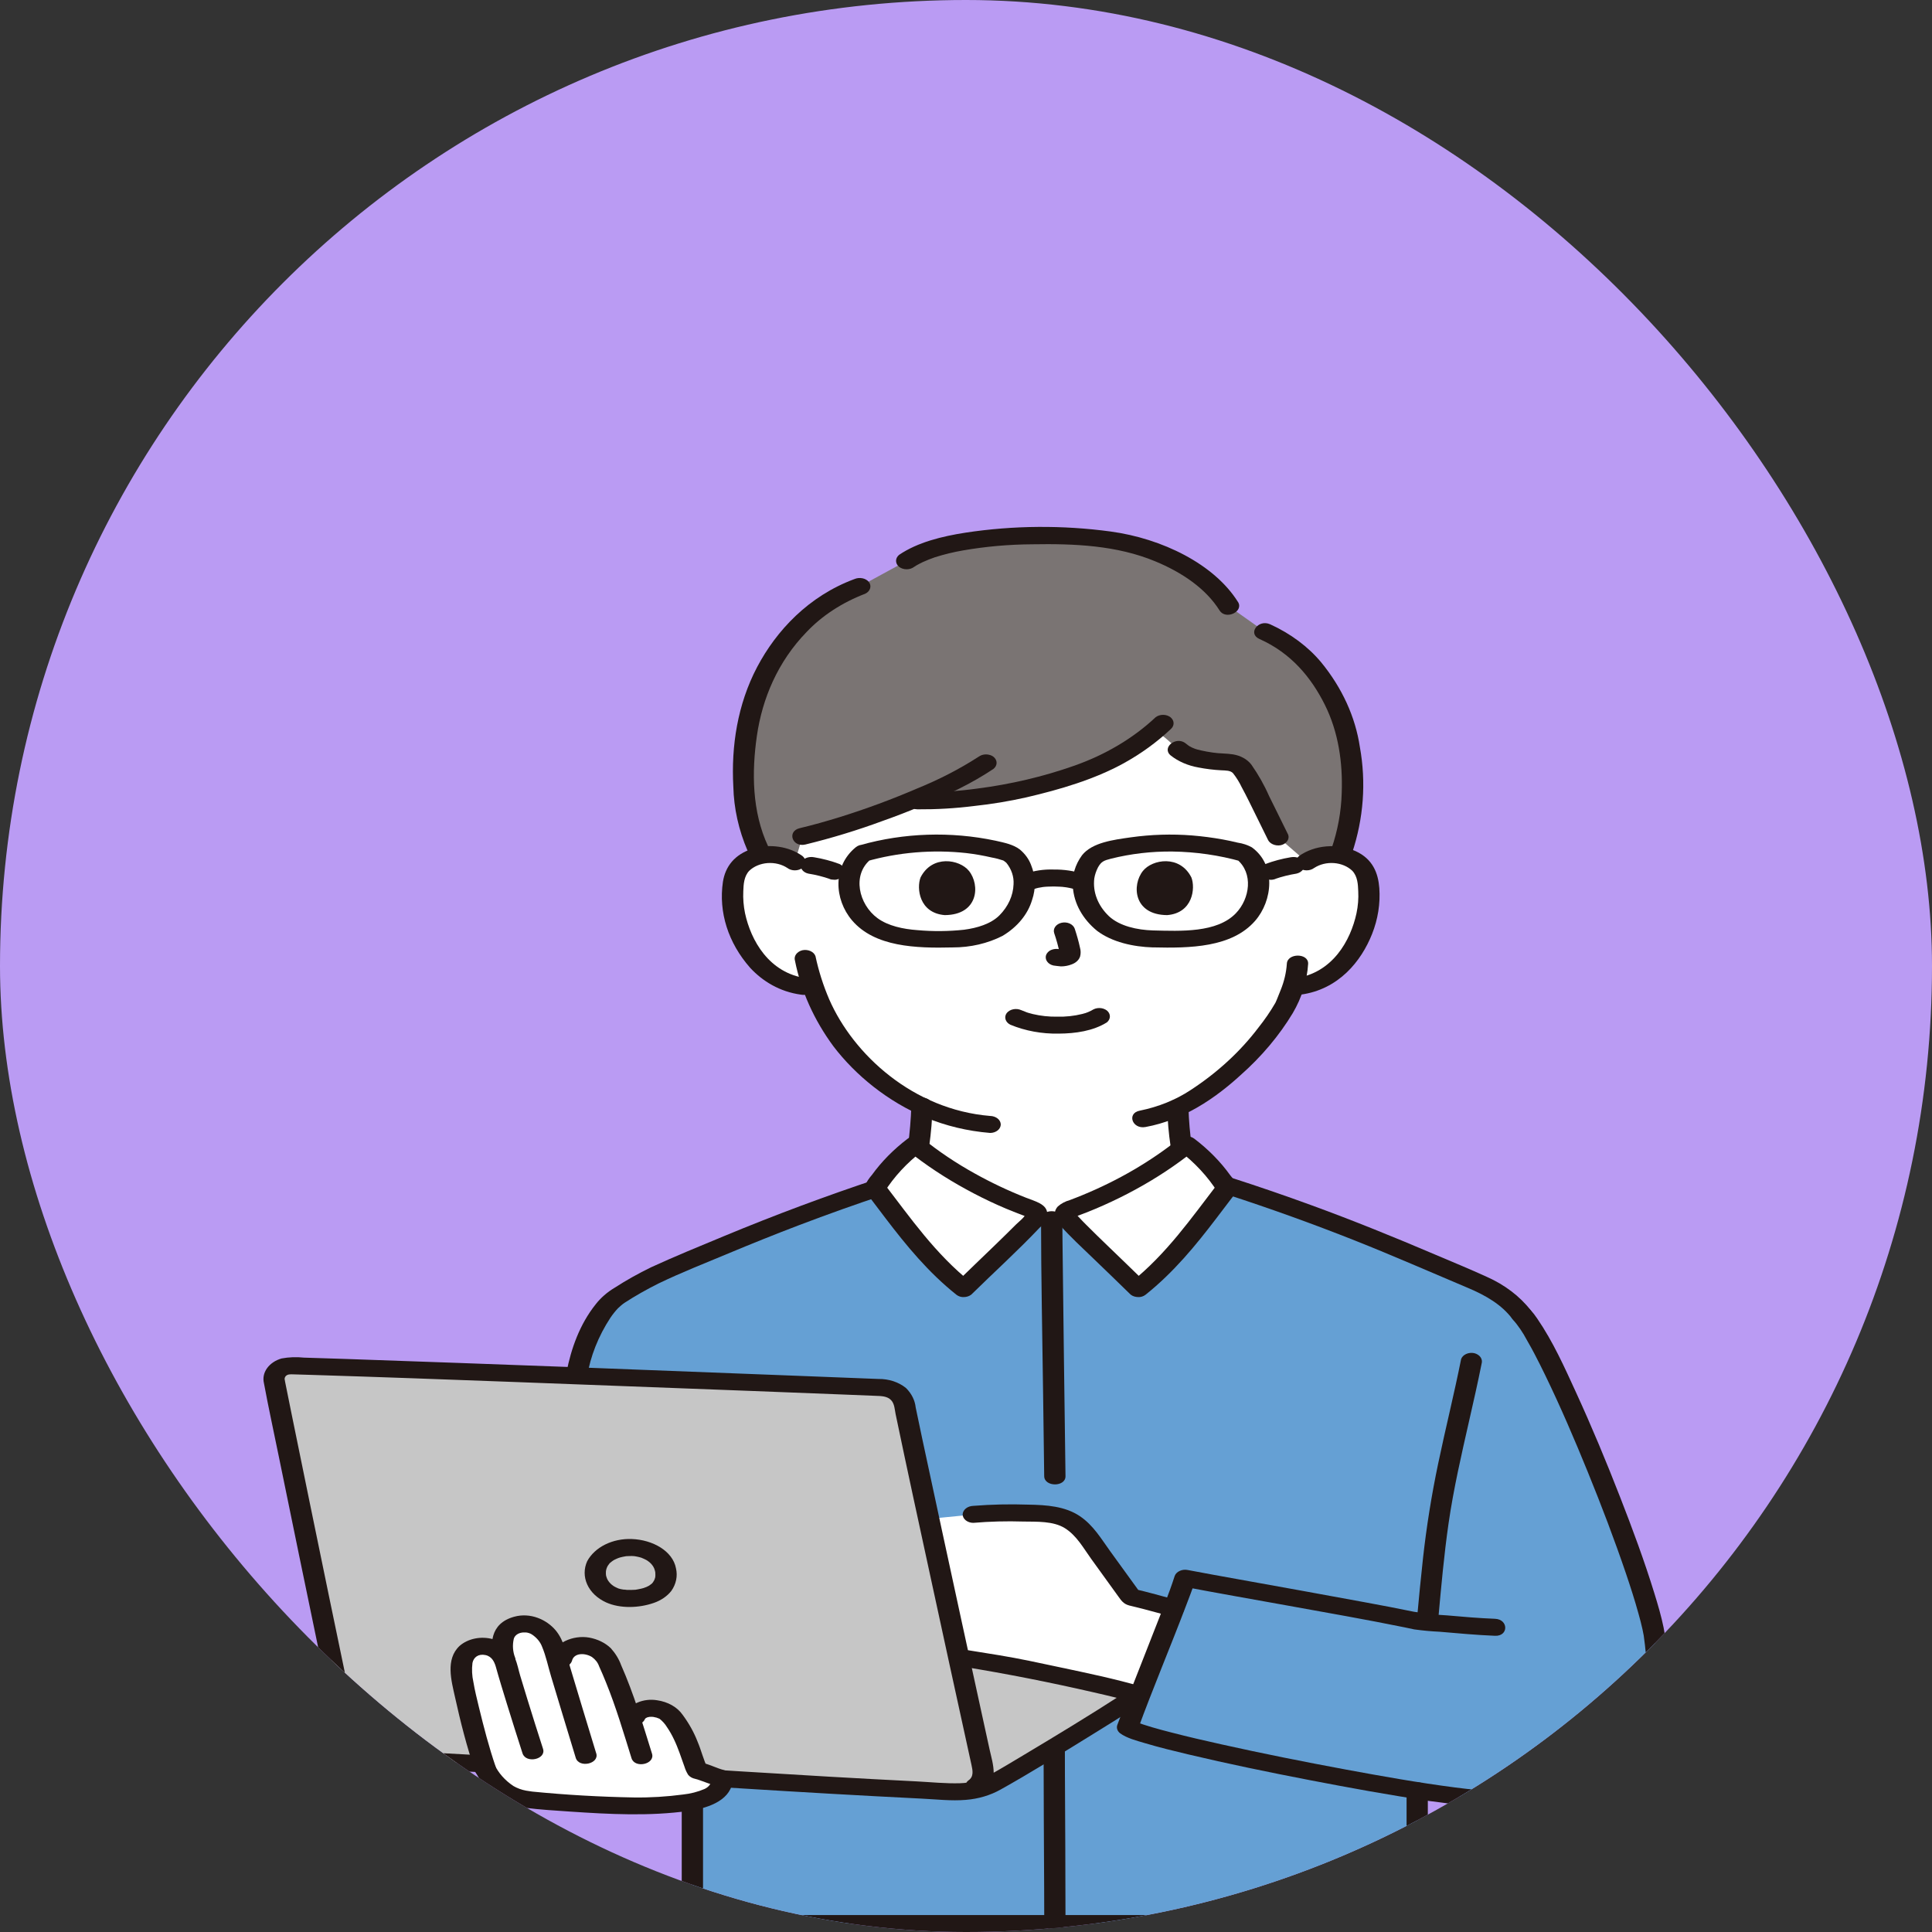 <svg width="44" height="44" viewBox="0 0 44 44" fill="none" xmlns="http://www.w3.org/2000/svg">
<rect x="0" y="0" width="44" height="44" fill="#333333" stroke="none"/>
<g clip-path="url(#clip0_2847_46554)">
<g clip-path="url(#clip1_2847_46554)">
<rect width="44" height="44" rx="22" fill="#BA9BF3"/>
<path d="M29.117 23.161C28.74 23.725 27.879 24.72 26.826 25.218C26.833 25.516 26.858 25.813 26.902 26.109C26.902 26.109 26.847 27.934 23.916 27.934C20.985 27.934 20.921 26.098 20.921 26.098C20.963 25.795 20.989 25.457 20.997 25.191C20.486 24.939 20.031 24.62 19.651 24.248C19.125 23.733 18.742 23.135 18.525 22.493L18.303 22.466C18.054 22.433 17.819 22.349 17.622 22.221C17.38 22.057 17.186 21.853 17.051 21.623C16.767 21.168 16.644 20.66 16.697 20.153C16.704 20.024 16.746 19.897 16.818 19.781C16.881 19.697 16.967 19.625 17.069 19.571C17.171 19.517 17.287 19.481 17.409 19.468C17.532 19.453 17.659 19.46 17.778 19.488C17.898 19.516 18.009 19.565 18.104 19.63C18.104 19.63 17.278 15.619 23.857 15.619C30.107 15.619 29.759 19.63 29.759 19.63C29.854 19.565 29.965 19.516 30.085 19.488C30.205 19.46 30.331 19.453 30.454 19.468C30.576 19.481 30.692 19.517 30.794 19.571C30.896 19.625 30.981 19.697 31.044 19.781C31.117 19.896 31.158 20.023 31.165 20.153C31.218 20.66 31.096 21.168 30.811 21.623C30.677 21.853 30.482 22.057 30.24 22.221C30.043 22.348 29.809 22.433 29.559 22.466C29.559 22.466 29.517 22.471 29.442 22.481C29.386 22.647 29.324 22.788 29.293 22.862C29.242 22.965 29.184 23.064 29.117 23.161Z" fill="white"/>
<path d="M28.804 14.385C29.697 14.776 30.138 15.453 30.425 16.04C30.847 16.899 30.962 18.346 30.52 19.478C30.498 19.474 30.476 19.471 30.453 19.468C30.33 19.453 30.204 19.46 30.084 19.488C29.964 19.516 29.853 19.565 29.759 19.63L29.105 19.062C28.958 18.77 28.849 18.538 28.702 18.245C28.584 17.99 28.444 17.742 28.283 17.503C28.144 17.321 27.86 17.369 27.6 17.332C26.757 17.214 26.935 17.066 26.309 16.633C25.46 17.362 24.557 17.662 23.396 17.952C22.771 18.108 21.645 18.258 20.875 18.238C20.102 18.595 18.972 18.874 18.278 19.047L18.102 19.63C18.008 19.565 17.897 19.517 17.778 19.489C17.658 19.461 17.532 19.454 17.409 19.468C17.383 19.471 17.358 19.475 17.334 19.48L17.26 19.325C16.826 18.411 16.849 16.933 17.196 15.894C17.554 14.825 18.393 13.789 19.582 13.355L20.648 12.774C21.687 12.057 24.776 12.108 25.836 12.41C26.847 12.698 27.617 13.209 27.985 13.806L28.804 14.385Z" fill="#7A7473"/>
<path d="M21.163 26.097C21.205 25.796 21.23 25.493 21.239 25.19C21.239 25.139 21.213 25.09 21.168 25.053C21.122 25.017 21.061 24.997 20.997 24.996C20.933 24.997 20.872 25.018 20.827 25.054C20.782 25.09 20.756 25.139 20.755 25.19C20.745 25.493 20.72 25.796 20.678 26.097C20.678 26.149 20.704 26.198 20.749 26.234C20.795 26.27 20.856 26.291 20.921 26.291C20.984 26.289 21.045 26.268 21.09 26.233C21.135 26.197 21.161 26.148 21.163 26.097Z" fill="#211715"/>
<path d="M26.583 25.226C26.59 25.521 26.616 25.816 26.66 26.109C26.661 26.16 26.687 26.208 26.733 26.244C26.778 26.28 26.838 26.301 26.902 26.302C27.02 26.298 27.16 26.217 27.144 26.109C27.1 25.816 27.075 25.521 27.067 25.226C27.067 25.174 27.042 25.125 26.997 25.089C26.951 25.053 26.89 25.032 26.825 25.032C26.761 25.032 26.699 25.053 26.654 25.089C26.608 25.125 26.583 25.174 26.583 25.226Z" fill="#211715"/>
<path d="M21.173 43.807H15.768V43.805C15.768 42.318 15.768 41.128 15.768 40.256L13.135 31.305C13.293 30.464 13.732 29.684 14.134 29.486C14.416 29.301 14.716 29.136 15.033 28.992C16.663 28.284 18.085 27.691 19.916 27.078C20.149 26.701 20.464 26.359 20.845 26.069C21.606 26.676 22.497 27.171 23.474 27.531C23.529 27.55 23.589 27.575 23.607 27.62C23.615 27.661 23.605 27.703 23.576 27.739H24.296C24.267 27.703 24.257 27.661 24.265 27.62C24.283 27.575 24.343 27.55 24.398 27.531C25.376 27.171 26.266 26.676 27.027 26.069C27.375 26.333 27.668 26.641 27.892 26.98C30.031 27.667 31.583 28.311 33.392 29.096C33.703 29.231 34.272 29.426 34.65 29.936C35.371 30.689 37.511 36.014 37.683 37.287C37.788 38.023 37.782 38.767 37.665 39.502C37.206 41.391 34.557 40.981 33.755 40.96C33.258 40.925 32.764 40.864 32.276 40.779C32.276 41.583 32.276 42.597 32.276 43.807L21.173 43.807Z" fill="#65A0D4"/>
<path d="M32.517 43.804C32.517 42.796 32.518 41.787 32.518 40.778C32.518 40.529 32.034 40.529 32.034 40.778C32.033 41.787 32.032 42.796 32.033 43.804C32.033 44.053 32.517 44.054 32.517 43.804Z" fill="#211715"/>
<path d="M16.011 43.805C16.011 42.622 16.011 41.439 16.011 40.256C16.011 40.008 15.526 40.007 15.526 40.256C15.526 41.439 15.526 42.622 15.526 43.805C15.526 44.053 16.011 44.054 16.011 43.805Z" fill="#211715"/>
<path d="M23.709 27.771C23.71 29.094 23.739 30.417 23.756 31.74C23.764 32.367 23.773 32.993 23.781 33.619C23.785 33.868 24.269 33.869 24.266 33.619C24.241 31.842 24.219 30.064 24.198 28.287C24.197 28.115 24.194 27.943 24.194 27.771C24.194 27.522 23.709 27.522 23.709 27.771V27.771Z" fill="#211715"/>
<path d="M23.767 39.871C23.767 40.915 23.776 41.959 23.78 43.003C23.781 43.258 23.782 43.513 23.782 43.768C23.782 44.016 24.266 44.017 24.266 43.768C24.266 42.641 24.258 41.515 24.253 40.389C24.253 40.216 24.252 40.044 24.252 39.871C24.252 39.622 23.767 39.622 23.767 39.871Z" fill="#211715"/>
<path d="M15.769 44H32.279C32.591 44 32.591 43.614 32.279 43.614H15.769C15.457 43.614 15.456 44 15.769 44Z" fill="#211715"/>
<path d="M27.946 27.204C28.934 27.525 29.906 27.875 30.862 28.254C31.729 28.598 32.577 28.971 33.433 29.332C33.841 29.504 34.198 29.713 34.44 30.033C34.602 30.246 35.021 30.052 34.859 29.838C34.611 29.52 34.266 29.258 33.856 29.077C33.474 28.902 33.081 28.741 32.693 28.576C31.765 28.18 30.828 27.799 29.871 27.45C29.278 27.233 28.679 27.027 28.074 26.832C28.012 26.819 27.946 26.825 27.89 26.851C27.834 26.876 27.793 26.918 27.776 26.967C27.761 27.016 27.769 27.069 27.801 27.113C27.832 27.157 27.884 27.19 27.945 27.205L27.946 27.204Z" fill="#211715"/>
<path d="M33.276 30.953C33.117 31.749 32.919 32.539 32.753 33.334C32.603 34.049 32.488 34.767 32.408 35.487C32.358 35.939 32.315 36.392 32.273 36.845C32.274 36.896 32.3 36.945 32.345 36.981C32.39 37.017 32.452 37.038 32.516 37.038C32.58 37.037 32.64 37.016 32.686 36.98C32.731 36.944 32.757 36.896 32.758 36.845C32.823 36.128 32.887 35.409 32.99 34.694C33.103 33.911 33.282 33.135 33.458 32.36C33.557 31.926 33.656 31.491 33.743 31.055C33.758 31.006 33.749 30.953 33.718 30.909C33.687 30.865 33.635 30.832 33.574 30.817C33.512 30.804 33.446 30.811 33.391 30.836C33.335 30.861 33.294 30.903 33.276 30.952L33.276 30.953Z" fill="#211715"/>
<path d="M20.03 26.832C18.827 27.23 17.648 27.67 16.493 28.15C15.936 28.381 15.373 28.611 14.829 28.861C14.539 29.002 14.261 29.158 13.997 29.328C13.827 29.43 13.682 29.557 13.569 29.701C13.201 30.16 13.005 30.72 12.902 31.254C12.887 31.303 12.896 31.355 12.927 31.4C12.959 31.444 13.01 31.477 13.071 31.492C13.133 31.505 13.199 31.498 13.255 31.473C13.31 31.448 13.351 31.406 13.369 31.357C13.446 30.887 13.626 30.432 13.901 30.012C13.952 29.936 14.01 29.863 14.075 29.794C14.088 29.781 14.123 29.75 14.145 29.731C14.159 29.719 14.174 29.707 14.189 29.695C14.196 29.69 14.257 29.649 14.221 29.672C14.466 29.513 14.724 29.367 14.992 29.233C15.506 28.984 16.053 28.77 16.586 28.547C17.118 28.325 17.657 28.108 18.201 27.901C18.846 27.656 19.498 27.423 20.159 27.204C20.219 27.189 20.271 27.157 20.302 27.112C20.334 27.068 20.343 27.016 20.328 26.967C20.31 26.917 20.269 26.876 20.213 26.85C20.158 26.825 20.092 26.818 20.03 26.832H20.03Z" fill="#211715"/>
<path d="M25.922 29.347C26.766 28.677 27.319 27.866 27.942 27.056C27.71 26.688 27.4 26.353 27.026 26.069C26.265 26.676 25.375 27.171 24.397 27.531C24.343 27.55 24.282 27.575 24.265 27.62C24.256 27.661 24.267 27.703 24.295 27.739C24.464 27.933 24.645 28.12 24.839 28.299C25.209 28.66 25.673 29.103 25.922 29.347Z" fill="white"/>
<path d="M21.949 29.347C21.105 28.677 20.552 27.866 19.928 27.056C20.16 26.688 20.47 26.353 20.844 26.069C21.605 26.676 22.496 27.171 23.473 27.531C23.528 27.55 23.588 27.575 23.606 27.62C23.614 27.661 23.604 27.703 23.576 27.739C23.407 27.933 23.225 28.12 23.032 28.299C22.662 28.66 22.197 29.103 21.949 29.347Z" fill="white"/>
<path d="M26.093 29.484C26.732 28.973 27.229 28.366 27.697 27.752C27.814 27.599 27.93 27.445 28.046 27.293C28.111 27.206 28.213 27.113 28.176 27.005C28.137 26.922 28.085 26.843 28.021 26.77C27.799 26.46 27.522 26.178 27.198 25.932C27.152 25.897 27.09 25.877 27.026 25.877C26.962 25.877 26.901 25.897 26.855 25.932C26.209 26.449 25.467 26.883 24.654 27.217C24.56 27.256 24.465 27.293 24.37 27.329C24.262 27.359 24.165 27.41 24.09 27.478C23.969 27.612 24.026 27.773 24.136 27.898C24.372 28.165 24.644 28.414 24.904 28.665C25.186 28.938 25.471 29.209 25.75 29.484C25.796 29.52 25.858 29.54 25.922 29.54C25.986 29.54 26.047 29.52 26.093 29.484C26.137 29.447 26.162 29.398 26.162 29.347C26.162 29.296 26.137 29.247 26.093 29.211C25.805 28.927 25.51 28.648 25.22 28.366C25.058 28.21 24.896 28.053 24.739 27.895C24.683 27.839 24.628 27.783 24.575 27.725C24.546 27.694 24.501 27.657 24.507 27.62L24.474 27.718L24.454 27.724C24.47 27.717 24.486 27.71 24.503 27.704C24.533 27.692 24.564 27.681 24.595 27.67C24.652 27.648 24.709 27.627 24.765 27.605C24.887 27.556 25.007 27.506 25.126 27.453C25.377 27.341 25.622 27.221 25.859 27.091C26.339 26.83 26.787 26.533 27.197 26.205H26.855C27.213 26.479 27.51 26.8 27.733 27.154V26.959C27.131 27.742 26.57 28.555 25.75 29.21C25.529 29.386 25.872 29.66 26.093 29.484Z" fill="#211715"/>
<path d="M22.12 29.21C21.3 28.555 20.739 27.742 20.137 26.959V27.154C20.36 26.8 20.657 26.479 21.016 26.205H20.673C21.083 26.533 21.531 26.829 22.011 27.09C22.242 27.217 22.48 27.335 22.725 27.445C22.844 27.498 22.964 27.549 23.086 27.597C23.149 27.622 23.212 27.647 23.275 27.67C23.301 27.68 23.326 27.688 23.351 27.698C23.368 27.704 23.384 27.71 23.4 27.718C23.422 27.727 23.421 27.727 23.397 27.718L23.363 27.62C23.375 27.694 23.201 27.825 23.144 27.882C22.982 28.044 22.817 28.205 22.651 28.366C22.36 28.648 22.066 28.927 21.777 29.21C21.734 29.247 21.709 29.296 21.709 29.347C21.709 29.398 21.734 29.447 21.777 29.484C21.823 29.52 21.885 29.54 21.949 29.54C22.013 29.54 22.074 29.52 22.12 29.484C22.637 28.976 23.18 28.485 23.674 27.963C23.779 27.874 23.842 27.758 23.85 27.635C23.843 27.421 23.568 27.357 23.369 27.278C22.962 27.118 22.572 26.933 22.201 26.726C21.776 26.491 21.38 26.225 21.016 25.932C20.97 25.896 20.908 25.877 20.844 25.877C20.78 25.877 20.719 25.896 20.673 25.932C20.354 26.174 20.08 26.451 19.86 26.755C19.792 26.833 19.737 26.916 19.695 27.005C19.659 27.108 19.75 27.194 19.813 27.277C19.934 27.435 20.053 27.593 20.173 27.752C20.641 28.366 21.138 28.973 21.778 29.484C21.998 29.66 22.341 29.387 22.12 29.21Z" fill="#211715"/>
<path d="M6.262 31.302C6.289 31.243 6.338 31.191 6.404 31.156C6.47 31.12 6.548 31.102 6.627 31.105C9.51 31.186 17.856 31.514 20.081 31.601C20.206 31.606 20.324 31.645 20.417 31.711C20.51 31.777 20.571 31.867 20.591 31.965C20.922 33.563 22.131 39.116 22.451 40.56L22.478 40.682C22.42 40.708 22.359 40.729 22.297 40.747C22.123 40.791 21.941 40.81 21.759 40.806C17.125 40.593 13.077 40.257 8.47 40.039C8.34 40.033 8.217 39.992 8.121 39.923C8.024 39.855 7.96 39.761 7.938 39.66C7.558 37.863 6.58 33.128 6.245 31.449C6.235 31.4 6.241 31.349 6.262 31.302Z" fill="#C6C6C6"/>
<path d="M22.14 39.146C22.048 38.723 21.944 38.247 21.834 37.745L22.004 37.772L22.823 37.905C23.297 37.989 25.19 38.38 25.928 38.595L25.722 38.728C24.78 39.337 23.056 40.372 22.649 40.599C22.594 40.629 22.537 40.657 22.478 40.682L22.451 40.56C22.382 40.251 22.273 39.753 22.14 39.146Z" fill="#C6C6C6"/>
<path d="M22.851 37.909C23.326 37.993 25.225 38.385 25.961 38.599C26.184 38.028 26.505 37.217 26.738 36.61C26.424 36.526 26.107 36.448 25.789 36.375L24.905 35.154C24.752 34.941 24.587 34.72 24.321 34.596C24.061 34.475 23.745 34.468 23.444 34.464C23.005 34.443 22.564 34.454 22.127 34.496L21.139 34.593L21.846 37.765L22.851 37.909Z" fill="white"/>
<path d="M25.996 38.41C25.389 38.234 24.76 38.103 24.137 37.971C23.677 37.873 23.216 37.772 22.75 37.696L22.068 37.586C22.006 37.573 21.941 37.581 21.886 37.606C21.83 37.631 21.789 37.672 21.77 37.721C21.754 37.77 21.762 37.823 21.794 37.867C21.826 37.912 21.878 37.945 21.94 37.959C22.939 38.121 23.922 38.316 24.902 38.541C25.226 38.615 25.55 38.691 25.867 38.783C25.929 38.796 25.995 38.789 26.051 38.764C26.107 38.739 26.148 38.697 26.165 38.648C26.181 38.598 26.172 38.546 26.141 38.502C26.109 38.457 26.057 38.425 25.996 38.41V38.41Z" fill="#211715"/>
<path d="M26.802 36.442C26.477 36.354 26.154 36.262 25.824 36.185L25.969 36.274L25.281 35.324C25.083 35.051 24.901 34.736 24.592 34.529C24.256 34.303 23.835 34.274 23.414 34.267C22.997 34.253 22.581 34.262 22.166 34.295C22.102 34.297 22.042 34.318 21.997 34.354C21.952 34.39 21.926 34.438 21.924 34.489C21.924 34.54 21.95 34.589 21.995 34.625C22.041 34.661 22.102 34.682 22.166 34.682C22.544 34.65 22.924 34.64 23.303 34.652C23.618 34.657 23.987 34.639 24.25 34.802C24.525 34.974 24.68 35.267 24.851 35.502L25.464 36.351C25.533 36.445 25.58 36.527 25.718 36.564C25.823 36.591 25.929 36.614 26.034 36.642C26.247 36.697 26.46 36.758 26.673 36.815C26.969 36.895 27.096 36.522 26.802 36.442H26.802Z" fill="#211715"/>
<path d="M22.394 40.825C22.761 40.586 22.609 40.166 22.539 39.851C22.479 39.574 22.418 39.297 22.357 39.019C22.206 38.326 22.054 37.633 21.904 36.94C21.601 35.544 21.299 34.147 21 32.75C20.951 32.517 20.902 32.285 20.854 32.053C20.837 31.891 20.761 31.738 20.634 31.612C20.552 31.545 20.454 31.492 20.346 31.456C20.238 31.421 20.122 31.403 20.005 31.405C19.433 31.383 18.861 31.36 18.289 31.338C16.545 31.27 14.8 31.203 13.056 31.136C11.326 31.071 9.595 31.009 7.864 30.949C7.55 30.939 7.236 30.929 6.921 30.919C6.752 30.901 6.58 30.907 6.413 30.938C6.273 30.978 6.156 31.057 6.082 31.16C6.008 31.263 5.983 31.383 6.011 31.5C6.114 32.057 6.236 32.612 6.349 33.168C6.656 34.67 6.966 36.172 7.278 37.673C7.406 38.289 7.534 38.905 7.664 39.52C7.698 39.682 7.723 39.837 7.852 39.973C8.046 40.177 8.314 40.225 8.619 40.24C9.321 40.273 10.022 40.31 10.723 40.349C13.452 40.503 16.178 40.695 18.907 40.851C19.605 40.891 20.303 40.928 21.002 40.963C21.328 40.979 21.668 41.019 21.994 40.991C22.281 40.969 22.556 40.887 22.791 40.754C23.468 40.376 24.122 39.968 24.776 39.565C25.151 39.334 25.525 39.102 25.893 38.865C25.938 38.828 25.963 38.779 25.963 38.728C25.963 38.677 25.938 38.628 25.893 38.591C25.847 38.556 25.785 38.536 25.722 38.536C25.658 38.536 25.597 38.556 25.55 38.591C24.816 39.065 24.063 39.522 23.307 39.974C23.054 40.125 22.801 40.279 22.541 40.423C22.345 40.539 22.109 40.605 21.864 40.612C21.539 40.622 21.204 40.587 20.878 40.57C18.205 40.437 15.537 40.255 12.867 40.09C11.518 40.007 10.168 39.928 8.818 39.862C8.601 39.852 8.306 39.882 8.2 39.69C8.153 39.574 8.124 39.454 8.113 39.333C8.055 39.057 7.998 38.782 7.94 38.507C7.639 37.063 7.34 35.619 7.044 34.174C6.909 33.517 6.774 32.86 6.641 32.203C6.591 31.959 6.542 31.714 6.493 31.47C6.491 31.459 6.483 31.401 6.483 31.422C6.479 31.395 6.486 31.367 6.504 31.344C6.547 31.294 6.611 31.298 6.679 31.3C6.813 31.304 6.947 31.308 7.081 31.312C8.636 31.36 10.191 31.417 11.745 31.475C13.536 31.541 15.326 31.609 17.116 31.678C17.809 31.705 18.502 31.732 19.194 31.759L19.939 31.789C20.072 31.794 20.204 31.794 20.294 31.887C20.375 31.971 20.376 32.108 20.398 32.21C20.654 33.437 20.92 34.662 21.186 35.887C21.473 37.214 21.762 38.541 22.053 39.867C22.077 39.977 22.101 40.086 22.125 40.196C22.151 40.316 22.185 40.464 22.051 40.551C22.006 40.587 21.981 40.637 21.981 40.688C21.981 40.739 22.006 40.788 22.051 40.824C22.097 40.86 22.159 40.879 22.223 40.879C22.287 40.879 22.348 40.86 22.394 40.824L22.394 40.825Z" fill="#211715"/>
<path d="M11.52 37.886C11.464 37.679 11.25 37.45 10.896 37.501C10.675 37.533 10.531 37.682 10.515 37.896C10.492 38.182 10.57 38.506 10.698 39.032C10.796 39.436 10.922 39.903 11.053 40.285C11.263 40.675 11.568 40.931 12.017 40.983C12.293 41.022 14.014 41.153 14.787 41.127C15.454 41.072 16.454 41.079 16.447 40.505C16.199 40.447 15.979 40.336 15.883 40.323C15.849 40.258 15.822 40.19 15.802 40.121C15.697 39.769 15.422 39.125 15.152 38.982C14.936 38.867 14.565 38.865 14.456 39.096C14.456 39.096 14.426 39.161 14.378 39.261C14.346 39.162 14.314 39.059 14.281 38.95C14.165 38.578 14.023 38.211 13.857 37.851C13.825 37.766 13.767 37.69 13.689 37.627C13.611 37.565 13.514 37.519 13.409 37.493C13.176 37.428 12.829 37.547 12.792 37.779L12.751 38.034L12.622 37.576C12.477 37.062 12.071 36.923 11.775 37.007C11.442 37.101 11.371 37.385 11.498 37.803" fill="white"/>
<path d="M14.689 39.148C14.669 39.186 14.726 39.091 14.701 39.136C14.722 39.121 14.723 39.12 14.702 39.132C14.714 39.125 14.726 39.119 14.739 39.113C14.764 39.103 14.765 39.103 14.741 39.112C14.755 39.108 14.77 39.105 14.784 39.102C14.812 39.098 14.813 39.098 14.786 39.101C14.801 39.1 14.816 39.099 14.831 39.099C14.846 39.099 14.861 39.1 14.877 39.101C14.85 39.097 14.851 39.097 14.88 39.102C14.911 39.107 14.939 39.113 14.968 39.121C14.924 39.109 15.002 39.136 15.011 39.14C15.043 39.154 15.043 39.163 15.018 39.142C15.088 39.197 15.145 39.26 15.188 39.331C15.249 39.42 15.302 39.513 15.347 39.608C15.447 39.815 15.513 40.028 15.59 40.24C15.609 40.303 15.637 40.363 15.673 40.421C15.71 40.466 15.767 40.499 15.832 40.512C15.841 40.514 15.912 40.535 15.867 40.52C16.032 40.575 16.189 40.642 16.36 40.686C16.657 40.763 16.785 40.39 16.489 40.313C16.306 40.266 16.135 40.168 15.947 40.137L16.116 40.272C16.019 40.075 15.972 39.864 15.886 39.663C15.803 39.45 15.689 39.246 15.546 39.053C15.486 38.967 15.403 38.892 15.302 38.835C15.201 38.778 15.085 38.739 14.963 38.722C14.812 38.697 14.654 38.716 14.518 38.775C14.383 38.834 14.277 38.929 14.222 39.045C14.205 39.094 14.213 39.147 14.245 39.191C14.277 39.236 14.329 39.269 14.391 39.282C14.453 39.295 14.518 39.288 14.574 39.263C14.629 39.237 14.671 39.196 14.689 39.147L14.689 39.148Z" fill="#211715"/>
<path d="M14.849 39.938C14.638 39.262 14.436 38.578 14.145 37.92C14.095 37.782 14.015 37.653 13.91 37.536C13.784 37.415 13.611 37.33 13.419 37.295C13.05 37.23 12.623 37.42 12.557 37.728C12.542 37.777 12.551 37.829 12.583 37.873C12.614 37.918 12.666 37.95 12.727 37.965C12.789 37.979 12.854 37.972 12.91 37.947C12.966 37.921 13.007 37.88 13.025 37.83C13.065 37.641 13.316 37.636 13.481 37.737C13.559 37.793 13.616 37.866 13.644 37.948C13.699 38.069 13.751 38.191 13.8 38.313C14.03 38.879 14.202 39.464 14.382 40.041C14.457 40.283 14.924 40.18 14.849 39.938V39.938Z" fill="#211715"/>
<path d="M13.578 39.93C13.378 39.273 13.177 38.615 12.981 37.958C12.899 37.682 12.854 37.368 12.654 37.129C12.449 36.885 12.08 36.718 11.71 36.82C11.149 36.974 11.15 37.467 11.264 37.855C11.335 38.097 11.803 37.994 11.731 37.752C11.678 37.613 11.668 37.467 11.701 37.324C11.71 37.288 11.733 37.255 11.767 37.229C11.8 37.204 11.843 37.187 11.888 37.181C11.896 37.179 11.939 37.174 11.907 37.178C11.875 37.181 11.919 37.178 11.927 37.178C11.941 37.178 11.956 37.178 11.97 37.178C12.007 37.179 11.932 37.172 11.97 37.177C12.022 37.181 12.072 37.197 12.113 37.223C12.223 37.296 12.304 37.393 12.345 37.502C12.436 37.719 12.483 37.954 12.55 38.177C12.638 38.474 12.728 38.77 12.818 39.066C12.915 39.388 13.013 39.711 13.112 40.033C13.185 40.274 13.653 40.172 13.579 39.93L13.578 39.93Z" fill="#211715"/>
<path d="M10.844 40.383C11.055 40.767 11.42 41.101 11.961 41.171C12.296 41.214 12.638 41.234 12.975 41.257C13.877 41.318 14.787 41.367 15.684 41.242C16.184 41.172 16.672 40.971 16.689 40.518C16.699 40.269 16.214 40.269 16.205 40.518C16.206 40.563 16.192 40.608 16.164 40.648C16.136 40.687 16.095 40.72 16.045 40.743C15.893 40.808 15.727 40.851 15.555 40.869C15.187 40.918 14.813 40.941 14.44 40.936C13.664 40.922 12.89 40.878 12.121 40.802C12.087 40.799 12.177 40.809 12.109 40.8C12.067 40.795 12.025 40.789 11.983 40.781C11.878 40.762 11.779 40.725 11.692 40.675C11.498 40.545 11.35 40.377 11.262 40.188C11.229 40.144 11.176 40.112 11.114 40.099C11.052 40.086 10.986 40.093 10.93 40.118C10.876 40.145 10.837 40.187 10.821 40.237C10.805 40.286 10.813 40.338 10.843 40.383H10.844Z" fill="#211715"/>
<path d="M12.367 39.828C12.246 39.453 12.127 39.077 12.011 38.7C11.955 38.52 11.9 38.339 11.846 38.158C11.808 38.03 11.784 37.893 11.73 37.768C11.693 37.67 11.629 37.58 11.542 37.504C11.456 37.429 11.349 37.37 11.23 37.332C11.098 37.295 10.955 37.289 10.82 37.316C10.684 37.343 10.562 37.401 10.467 37.484C10.139 37.79 10.282 38.285 10.361 38.644C10.486 39.211 10.63 39.779 10.82 40.336C10.901 40.576 11.369 40.474 11.287 40.233C11.135 39.788 11.018 39.336 10.908 38.884C10.862 38.692 10.813 38.5 10.781 38.306C10.749 38.163 10.742 38.017 10.76 37.873C10.784 37.748 10.891 37.658 11.056 37.693C11.204 37.724 11.262 37.853 11.293 37.963C11.371 38.244 11.458 38.523 11.544 38.803C11.66 39.179 11.779 39.555 11.9 39.931C11.978 40.171 12.445 40.069 12.367 39.828V39.828Z" fill="#211715"/>
<path d="M34.44 30.033C34.572 30.185 34.684 30.347 34.773 30.518C34.807 30.576 34.84 30.634 34.872 30.693C34.889 30.724 34.906 30.756 34.923 30.788C34.929 30.8 34.947 30.833 34.931 30.802C34.942 30.823 34.952 30.844 34.963 30.864C35.039 31.011 35.114 31.158 35.185 31.306C35.542 32.041 35.861 32.787 36.166 33.536C36.475 34.296 36.767 35.061 37.029 35.832C37.132 36.137 37.231 36.443 37.316 36.751C37.349 36.868 37.38 36.986 37.406 37.104C37.417 37.154 37.426 37.205 37.436 37.255C37.438 37.269 37.429 37.206 37.434 37.244C37.435 37.254 37.437 37.263 37.438 37.273C37.447 37.335 37.455 37.398 37.462 37.46C37.528 38.026 37.529 38.595 37.466 39.16C37.45 39.403 37.386 39.643 37.276 39.87C37.191 40.031 37.07 40.179 36.918 40.305C36.636 40.528 36.278 40.68 35.889 40.741C35.786 40.761 35.681 40.776 35.576 40.788C35.547 40.791 35.577 40.788 35.582 40.788C35.57 40.789 35.558 40.79 35.547 40.791C35.523 40.793 35.5 40.795 35.477 40.797C35.423 40.802 35.369 40.806 35.315 40.809C35.118 40.819 34.92 40.821 34.723 40.816C34.417 40.809 34.114 40.781 33.808 40.768C33.707 40.764 33.607 40.76 33.507 40.75C33.476 40.748 33.445 40.745 33.415 40.742C33.381 40.738 33.385 40.738 33.419 40.742C33.398 40.74 33.378 40.737 33.357 40.735C33.283 40.727 33.209 40.718 33.136 40.708C32.3 40.6 31.473 40.452 30.649 40.3C29.701 40.124 28.756 39.936 27.819 39.727C27.436 39.642 27.054 39.554 26.676 39.456C26.529 39.419 26.383 39.379 26.238 39.337C26.181 39.32 26.124 39.303 26.067 39.284C26.053 39.28 26.04 39.275 26.026 39.271C26.01 39.266 26.081 39.291 26.04 39.276C26.017 39.267 25.994 39.259 25.971 39.251C25.937 39.238 25.904 39.225 25.872 39.21C25.86 39.204 25.849 39.197 25.836 39.192C25.788 39.172 25.885 39.226 25.851 39.2L25.913 39.388C26.258 38.445 26.653 37.513 27.01 36.572C27.083 36.38 27.159 36.188 27.221 35.994L26.922 36.129C27.721 36.282 28.524 36.421 29.325 36.566C30.216 36.727 31.109 36.883 31.994 37.063C32.065 37.078 32.136 37.094 32.206 37.108C32.399 37.135 32.593 37.153 32.788 37.162C33.207 37.198 33.627 37.237 34.048 37.254C34.359 37.267 34.358 36.88 34.048 36.867C33.681 36.853 33.316 36.821 32.952 36.789C32.698 36.776 32.446 36.748 32.198 36.706C31.829 36.629 31.457 36.56 31.086 36.491C30.118 36.311 29.148 36.138 28.179 35.963C27.803 35.895 27.426 35.828 27.051 35.756C26.989 35.743 26.924 35.75 26.868 35.776C26.812 35.801 26.771 35.842 26.753 35.891C26.617 36.317 26.442 36.736 26.279 37.155C26.07 37.693 25.857 38.23 25.646 38.768C25.578 38.94 25.509 39.112 25.446 39.285C25.434 39.318 25.434 39.353 25.445 39.386C25.456 39.419 25.478 39.449 25.508 39.473C25.662 39.586 25.883 39.642 26.075 39.699C26.396 39.795 26.724 39.875 27.052 39.953C27.966 40.17 28.889 40.36 29.816 40.539C30.724 40.714 31.637 40.881 32.556 41.017C33.122 41.097 33.693 41.152 34.266 41.182C35.087 41.231 35.965 41.224 36.709 40.908C37.133 40.727 37.472 40.443 37.676 40.096C37.977 39.581 37.989 38.985 37.998 38.426C38.01 37.971 37.973 37.515 37.887 37.065C37.834 36.805 37.758 36.548 37.679 36.292C37.45 35.548 37.177 34.813 36.892 34.083C36.581 33.285 36.252 32.493 35.892 31.709C35.632 31.143 35.373 30.56 35.009 30.029C34.965 29.962 34.915 29.898 34.858 29.837C34.825 29.794 34.772 29.763 34.71 29.75C34.648 29.737 34.583 29.744 34.527 29.768C34.472 29.794 34.432 29.836 34.416 29.886C34.399 29.936 34.408 29.988 34.44 30.032L34.44 30.033Z" fill="#211715"/>
<path d="M29.93 19.767C30.056 19.684 30.218 19.644 30.38 19.656C30.543 19.668 30.692 19.731 30.797 19.831C30.919 19.959 30.927 20.142 30.933 20.297C30.942 20.465 30.928 20.634 30.893 20.8C30.76 21.414 30.352 22.163 29.494 22.279C29.432 22.294 29.38 22.326 29.348 22.371C29.317 22.415 29.308 22.468 29.325 22.517C29.343 22.566 29.384 22.607 29.44 22.633C29.495 22.658 29.561 22.665 29.623 22.652C30.487 22.535 31.002 21.891 31.248 21.271C31.382 20.933 31.438 20.578 31.413 20.225C31.387 19.885 31.265 19.563 30.873 19.384C30.671 19.294 30.439 19.256 30.208 19.276C29.978 19.295 29.761 19.371 29.587 19.493C29.542 19.53 29.517 19.579 29.517 19.63C29.517 19.681 29.542 19.73 29.587 19.767C29.633 19.802 29.694 19.822 29.758 19.822C29.822 19.822 29.883 19.802 29.929 19.767H29.93Z" fill="#211715"/>
<path d="M29.307 21.95C29.293 22.153 29.245 22.354 29.166 22.548C29.139 22.62 29.109 22.693 29.079 22.765C29.071 22.783 29.063 22.802 29.055 22.82C29.051 22.828 29.047 22.835 29.044 22.843C29.026 22.883 29.058 22.818 29.047 22.837C28.934 23.033 28.804 23.222 28.659 23.404C28.249 23.945 27.727 24.427 27.113 24.827C26.777 25.049 26.383 25.208 25.96 25.294C25.656 25.35 25.784 25.723 26.088 25.667C26.954 25.509 27.679 25.01 28.249 24.489C28.73 24.064 29.132 23.587 29.443 23.071C29.649 22.719 29.768 22.338 29.792 21.95C29.802 21.701 29.317 21.701 29.307 21.95V21.95Z" fill="#211715"/>
<path d="M18.274 19.494C18.123 19.387 17.938 19.314 17.739 19.285C17.54 19.255 17.335 19.269 17.145 19.326C16.727 19.457 16.518 19.737 16.464 20.084C16.362 20.775 16.584 21.473 17.085 22.042C17.369 22.348 17.76 22.587 18.239 22.652C18.301 22.665 18.366 22.657 18.422 22.632C18.477 22.607 18.518 22.566 18.537 22.517C18.553 22.468 18.545 22.415 18.513 22.371C18.482 22.326 18.429 22.294 18.368 22.28C17.51 22.163 17.101 21.414 16.968 20.8C16.934 20.634 16.92 20.465 16.928 20.297C16.934 20.143 16.942 19.959 17.064 19.831C17.169 19.731 17.319 19.668 17.481 19.656C17.644 19.644 17.805 19.684 17.931 19.767C17.977 19.802 18.039 19.822 18.102 19.822C18.166 19.822 18.228 19.802 18.274 19.767C18.319 19.73 18.344 19.681 18.344 19.63C18.344 19.579 18.319 19.53 18.274 19.494H18.274Z" fill="#211715"/>
<path d="M18.105 21.879C18.242 22.567 18.538 23.228 18.98 23.828C19.483 24.488 20.215 25.086 21.077 25.448C21.535 25.64 22.035 25.76 22.55 25.802C22.614 25.802 22.675 25.781 22.721 25.745C22.766 25.709 22.791 25.66 22.792 25.609C22.791 25.558 22.765 25.509 22.72 25.473C22.674 25.437 22.613 25.416 22.55 25.415C20.798 25.271 19.434 24.018 18.884 22.758C18.747 22.438 18.643 22.11 18.572 21.776C18.555 21.727 18.514 21.685 18.458 21.66C18.402 21.635 18.336 21.628 18.274 21.641C18.213 21.656 18.162 21.689 18.13 21.733C18.098 21.777 18.09 21.83 18.105 21.879Z" fill="#211715"/>
<path d="M28.193 13.708C27.652 12.845 26.464 12.264 25.295 12.105C24.2 11.957 23.08 11.965 21.989 12.131C21.454 12.214 20.899 12.35 20.477 12.636C20.432 12.673 20.407 12.722 20.407 12.773C20.407 12.824 20.432 12.873 20.477 12.91C20.523 12.945 20.584 12.965 20.648 12.965C20.712 12.965 20.773 12.945 20.819 12.91C20.836 12.899 20.852 12.887 20.87 12.877C20.839 12.896 20.882 12.87 20.892 12.865C20.934 12.842 20.976 12.82 21.019 12.8C21.107 12.76 21.197 12.724 21.29 12.692C21.502 12.625 21.719 12.572 21.941 12.534C22.457 12.445 22.982 12.399 23.509 12.396C24.478 12.379 25.434 12.421 26.308 12.783C26.92 13.036 27.463 13.405 27.775 13.903C27.915 14.126 28.333 13.93 28.194 13.708L28.193 13.708Z" fill="#211715"/>
<path d="M19.459 13.188C18.414 13.575 17.68 14.363 17.243 15.192C16.795 16.043 16.651 16.995 16.701 17.913C16.713 18.411 16.823 18.905 17.026 19.376C17.045 19.425 17.086 19.466 17.141 19.491C17.197 19.516 17.262 19.523 17.324 19.511C17.386 19.497 17.438 19.464 17.47 19.42C17.501 19.375 17.51 19.323 17.493 19.273C17.124 18.484 17.119 17.582 17.238 16.755C17.361 15.91 17.712 15.07 18.371 14.392C18.722 14.021 19.179 13.723 19.704 13.522C19.759 13.496 19.799 13.454 19.815 13.404C19.831 13.354 19.823 13.302 19.791 13.258C19.758 13.214 19.704 13.183 19.643 13.17C19.581 13.157 19.515 13.164 19.459 13.188Z" fill="#211715"/>
<path d="M28.682 14.552C29.412 14.877 29.865 15.438 30.169 16.044C30.486 16.677 30.581 17.377 30.557 18.054C30.545 18.484 30.467 18.911 30.325 19.325C30.241 19.565 30.709 19.668 30.792 19.428C31.055 18.641 31.116 17.819 30.97 17.012C30.867 16.326 30.566 15.668 30.093 15.089C29.795 14.73 29.395 14.431 28.927 14.218C28.654 14.096 28.409 14.43 28.682 14.552Z" fill="#211715"/>
<path d="M26.317 16.336C25.809 16.813 25.173 17.191 24.455 17.442C23.753 17.689 23.014 17.862 22.257 17.959C21.807 18.021 21.352 18.05 20.895 18.045C20.584 18.04 20.584 18.426 20.895 18.432C21.328 18.435 21.76 18.41 22.187 18.356C22.588 18.313 22.986 18.247 23.376 18.159C24.145 17.98 24.922 17.75 25.586 17.386C25.985 17.166 26.346 16.904 26.659 16.609C26.703 16.572 26.728 16.523 26.728 16.472C26.728 16.422 26.703 16.373 26.659 16.336C26.613 16.3 26.552 16.28 26.488 16.28C26.424 16.28 26.362 16.3 26.317 16.336V16.336Z" fill="#211715"/>
<path d="M22.284 17.236C21.849 17.517 21.377 17.759 20.878 17.961C20.311 18.205 19.727 18.421 19.128 18.608C18.827 18.701 18.523 18.787 18.214 18.861C17.916 18.931 18.043 19.305 18.343 19.233C18.945 19.086 19.534 18.906 20.105 18.695C20.705 18.483 21.286 18.238 21.843 17.962C22.117 17.826 22.379 17.675 22.627 17.51C22.672 17.473 22.697 17.424 22.697 17.373C22.697 17.322 22.672 17.273 22.627 17.236C22.581 17.201 22.519 17.181 22.455 17.181C22.392 17.181 22.33 17.201 22.284 17.236L22.284 17.236Z" fill="#211715"/>
<path d="M26.663 17.206C26.837 17.343 27.055 17.437 27.294 17.479C27.465 17.512 27.639 17.534 27.815 17.543C27.911 17.548 28.023 17.544 28.082 17.61C28.16 17.71 28.226 17.816 28.278 17.926C28.338 18.034 28.392 18.144 28.447 18.253C28.591 18.54 28.728 18.828 28.871 19.114C28.89 19.162 28.931 19.203 28.987 19.228C29.042 19.253 29.107 19.261 29.169 19.249C29.231 19.235 29.283 19.202 29.315 19.157C29.347 19.113 29.355 19.06 29.338 19.011C29.191 18.717 29.05 18.422 28.902 18.128C28.794 17.881 28.659 17.643 28.5 17.415C28.454 17.355 28.394 17.303 28.322 17.263C28.251 17.223 28.169 17.195 28.084 17.181C27.93 17.156 27.773 17.163 27.619 17.139C27.53 17.126 27.442 17.111 27.355 17.091C27.325 17.084 27.295 17.077 27.265 17.069C27.267 17.069 27.193 17.046 27.222 17.056C27.173 17.038 27.126 17.017 27.082 16.991C27.123 17.015 27.07 16.983 27.066 16.979C27.046 16.964 27.025 16.948 27.005 16.932C26.788 16.753 26.445 17.027 26.663 17.206L26.663 17.206Z" fill="#211715"/>
<path d="M14.387 35.437C14.407 35.438 14.426 35.439 14.446 35.44C14.392 35.437 14.436 35.439 14.451 35.441C14.487 35.447 14.522 35.453 14.557 35.462C14.57 35.465 14.582 35.469 14.595 35.473C14.656 35.488 14.554 35.454 14.611 35.478C14.646 35.492 14.681 35.508 14.714 35.525C14.714 35.525 14.766 35.556 14.738 35.538C14.709 35.52 14.758 35.553 14.758 35.553C14.783 35.571 14.806 35.59 14.827 35.611C14.791 35.577 14.832 35.617 14.837 35.623C14.847 35.634 14.856 35.646 14.864 35.658C14.872 35.67 14.88 35.682 14.888 35.694C14.864 35.656 14.894 35.709 14.898 35.718C14.91 35.749 14.919 35.78 14.925 35.812C14.919 35.777 14.924 35.809 14.924 35.816C14.924 35.835 14.926 35.853 14.926 35.873C14.924 35.887 14.923 35.901 14.923 35.915C14.928 35.943 14.936 35.875 14.923 35.92C14.915 35.95 14.904 35.979 14.892 36.007C14.913 35.961 14.88 36.023 14.87 36.037C14.861 36.049 14.851 36.06 14.841 36.071C14.875 36.034 14.851 36.06 14.841 36.069C14.818 36.086 14.797 36.103 14.773 36.119C14.779 36.115 14.816 36.096 14.781 36.113C14.762 36.122 14.743 36.133 14.723 36.142C14.708 36.148 14.625 36.176 14.688 36.158C14.661 36.166 14.634 36.174 14.606 36.18C14.578 36.187 14.55 36.193 14.522 36.197C14.505 36.2 14.487 36.203 14.47 36.206C14.416 36.214 14.516 36.203 14.466 36.206C14.403 36.21 14.341 36.211 14.278 36.209C14.262 36.208 14.209 36.198 14.198 36.203C14.218 36.193 14.248 36.211 14.205 36.203C14.181 36.199 14.157 36.195 14.133 36.19C14.116 36.186 14.1 36.181 14.083 36.176C14.047 36.165 14.13 36.199 14.074 36.172C14.044 36.158 14.013 36.145 13.985 36.129C14.029 36.153 13.975 36.122 13.969 36.118C13.956 36.108 13.943 36.099 13.931 36.089C13.919 36.079 13.908 36.069 13.896 36.058C13.93 36.089 13.884 36.044 13.878 36.036C13.869 36.024 13.86 36.012 13.851 36C13.848 35.995 13.82 35.945 13.84 35.985C13.827 35.958 13.816 35.931 13.808 35.903C13.808 35.904 13.795 35.848 13.801 35.877C13.806 35.905 13.799 35.848 13.799 35.849C13.798 35.831 13.798 35.813 13.799 35.795C13.799 35.787 13.809 35.735 13.8 35.772C13.808 35.736 13.82 35.701 13.836 35.667C13.818 35.706 13.844 35.656 13.848 35.651C13.858 35.636 13.869 35.622 13.88 35.608C13.913 35.565 13.849 35.63 13.893 35.595C13.908 35.584 13.921 35.571 13.936 35.56C13.95 35.549 13.966 35.538 13.982 35.528C13.94 35.554 13.989 35.525 13.999 35.52C14.033 35.503 14.069 35.488 14.106 35.474C14.054 35.493 14.115 35.472 14.123 35.47C14.142 35.465 14.162 35.46 14.181 35.456C14.2 35.452 14.22 35.448 14.239 35.445C14.252 35.443 14.265 35.441 14.278 35.439C14.25 35.442 14.245 35.442 14.263 35.441C14.304 35.441 14.345 35.436 14.387 35.437C14.451 35.437 14.513 35.417 14.559 35.38C14.604 35.344 14.629 35.295 14.629 35.244C14.629 35.192 14.604 35.143 14.559 35.107C14.513 35.071 14.451 35.05 14.387 35.05C14.174 35.042 13.962 35.086 13.781 35.176C13.6 35.266 13.457 35.399 13.373 35.555C13.295 35.727 13.296 35.915 13.374 36.086C13.452 36.258 13.604 36.402 13.802 36.493C14.127 36.64 14.556 36.622 14.891 36.505C15.055 36.448 15.194 36.353 15.289 36.232C15.399 36.076 15.436 35.894 15.395 35.718C15.322 35.324 14.866 35.067 14.387 35.05C14.323 35.051 14.262 35.071 14.216 35.107C14.171 35.144 14.145 35.193 14.145 35.244C14.146 35.294 14.172 35.343 14.217 35.379C14.262 35.415 14.323 35.436 14.387 35.437Z" fill="#211715"/>
<path d="M26.258 21.576C27.099 21.596 28.053 21.581 28.584 20.972C28.985 20.512 29.068 19.702 28.509 19.297C28.413 19.244 28.304 19.208 28.189 19.191C28.074 19.163 27.958 19.138 27.841 19.117C27.613 19.076 27.383 19.046 27.151 19.027C26.684 18.99 26.213 19.005 25.751 19.07C25.357 19.126 24.873 19.187 24.643 19.477C24.483 19.695 24.41 19.948 24.434 20.2C24.459 20.577 24.657 20.933 24.989 21.202C25.327 21.455 25.803 21.563 26.258 21.577C26.57 21.586 26.569 21.2 26.258 21.19C25.898 21.179 25.499 21.092 25.256 20.866C25.131 20.747 25.037 20.61 24.98 20.462C24.922 20.314 24.903 20.158 24.922 20.004C24.936 19.918 24.965 19.834 25.006 19.754C25.08 19.622 25.138 19.598 25.302 19.556C25.754 19.443 26.225 19.388 26.698 19.393C27.235 19.4 27.767 19.477 28.274 19.62L28.167 19.57C28.552 19.886 28.464 20.469 28.146 20.799C27.714 21.248 26.889 21.205 26.258 21.19C25.946 21.182 25.946 21.569 26.258 21.576Z" fill="#211715"/>
<path d="M19.724 19.619C20.454 19.41 21.237 19.344 22.006 19.428C22.202 19.451 22.396 19.485 22.586 19.529C22.676 19.545 22.764 19.568 22.849 19.597C22.875 19.613 22.899 19.631 22.921 19.652C23.037 19.797 23.094 19.967 23.083 20.139C23.074 20.397 22.961 20.646 22.759 20.849C22.564 21.042 22.254 21.135 21.956 21.174C21.603 21.212 21.245 21.215 20.891 21.183C20.572 21.16 20.225 21.088 19.984 20.91C19.556 20.596 19.399 19.923 19.831 19.57C20.049 19.391 19.707 19.118 19.489 19.296C18.961 19.728 18.995 20.479 19.405 20.961C19.921 21.567 20.864 21.598 21.697 21.577C22.099 21.578 22.493 21.487 22.832 21.314C23.169 21.113 23.408 20.823 23.505 20.496C23.595 20.234 23.587 19.956 23.481 19.697C23.432 19.566 23.345 19.446 23.227 19.347C23.077 19.231 22.866 19.19 22.671 19.146C21.657 18.931 20.584 18.966 19.596 19.246C19.534 19.261 19.483 19.294 19.451 19.338C19.42 19.383 19.411 19.435 19.426 19.484C19.444 19.533 19.485 19.575 19.541 19.6C19.596 19.626 19.663 19.632 19.724 19.619Z" fill="#211715"/>
<path d="M23.589 20.235C23.64 20.215 23.534 20.25 23.59 20.234C23.608 20.229 23.627 20.224 23.645 20.22C23.685 20.212 23.725 20.205 23.766 20.199C23.784 20.197 23.818 20.198 23.749 20.201C23.759 20.201 23.768 20.199 23.777 20.198C23.801 20.196 23.826 20.194 23.849 20.193C23.899 20.19 23.949 20.189 23.999 20.189C24.047 20.189 24.094 20.191 24.141 20.194C24.166 20.195 24.19 20.197 24.215 20.199C24.232 20.201 24.268 20.209 24.2 20.198C24.209 20.199 24.219 20.2 24.228 20.201C24.272 20.206 24.315 20.213 24.358 20.222C24.376 20.226 24.393 20.23 24.411 20.234C24.431 20.239 24.502 20.263 24.42 20.235C24.477 20.259 24.543 20.266 24.607 20.254C24.667 20.241 24.719 20.209 24.751 20.166C24.806 20.082 24.789 19.944 24.665 19.901C24.453 19.833 24.227 19.8 23.999 19.803C23.774 19.795 23.55 19.828 23.345 19.901C23.289 19.927 23.249 19.97 23.233 20.019C23.217 20.069 23.226 20.122 23.258 20.166C23.291 20.209 23.344 20.241 23.406 20.253C23.468 20.266 23.533 20.26 23.589 20.235V20.235Z" fill="#211715"/>
<path d="M29.063 20.01C29.072 20.007 29.081 20.004 29.09 20.001L29.032 20.02C29.191 19.965 29.357 19.923 29.527 19.896C29.588 19.882 29.64 19.85 29.672 19.807C29.704 19.762 29.713 19.708 29.696 19.658C29.679 19.61 29.639 19.568 29.585 19.543C29.528 19.518 29.462 19.512 29.398 19.523C29.198 19.556 29.004 19.608 28.819 19.677C28.764 19.702 28.724 19.744 28.707 19.792C28.691 19.843 28.7 19.896 28.732 19.941C28.764 19.985 28.816 20.016 28.877 20.03L28.941 20.037C28.984 20.037 29.026 20.028 29.063 20.01H29.063Z" fill="#211715"/>
<path d="M19.119 19.677C18.934 19.608 18.739 19.556 18.539 19.523C18.476 19.511 18.41 19.518 18.352 19.543C18.325 19.555 18.301 19.572 18.282 19.593C18.262 19.613 18.248 19.636 18.24 19.66C18.232 19.685 18.23 19.711 18.235 19.736C18.239 19.761 18.25 19.785 18.266 19.807C18.297 19.851 18.349 19.883 18.41 19.896C18.58 19.923 18.746 19.965 18.905 20.02L18.847 20.001C18.856 20.004 18.865 20.007 18.874 20.01C18.901 20.024 18.932 20.032 18.964 20.033C18.996 20.039 19.03 20.038 19.061 20.03C19.122 20.016 19.173 19.985 19.206 19.941C19.222 19.919 19.232 19.894 19.236 19.869C19.241 19.843 19.238 19.817 19.23 19.792C19.222 19.768 19.208 19.745 19.189 19.726C19.17 19.706 19.146 19.689 19.119 19.677H19.119Z" fill="#211715"/>
<path d="M23.012 23.338C23.351 23.478 23.728 23.547 24.109 23.54C24.498 23.538 24.895 23.479 25.207 23.285C25.252 23.249 25.277 23.2 25.277 23.149C25.277 23.097 25.252 23.048 25.207 23.012C25.16 22.977 25.099 22.957 25.035 22.957C24.972 22.957 24.91 22.977 24.864 23.012C24.935 22.968 24.869 23.008 24.851 23.017C24.829 23.028 24.805 23.039 24.782 23.049C24.767 23.055 24.689 23.083 24.745 23.065C24.713 23.075 24.681 23.084 24.649 23.092C24.463 23.139 24.268 23.159 24.074 23.154C23.888 23.157 23.702 23.137 23.524 23.095C23.489 23.087 23.455 23.076 23.42 23.067C23.409 23.064 23.398 23.06 23.387 23.057C23.448 23.074 23.396 23.06 23.384 23.055C23.341 23.039 23.299 23.022 23.257 23.005C23.201 22.98 23.136 22.973 23.074 22.986C23.012 22.999 22.959 23.031 22.926 23.074C22.894 23.118 22.885 23.171 22.902 23.221C22.918 23.27 22.958 23.312 23.013 23.339L23.012 23.338Z" fill="#211715"/>
<path d="M24.009 21.253C24.06 21.402 24.102 21.553 24.133 21.705L24.124 21.654C24.128 21.675 24.128 21.695 24.126 21.716L24.135 21.665C24.133 21.674 24.13 21.684 24.126 21.693L24.151 21.647C24.147 21.653 24.143 21.659 24.138 21.665L24.176 21.626C24.17 21.631 24.164 21.636 24.157 21.64L24.206 21.61C24.192 21.617 24.177 21.624 24.162 21.629L24.219 21.61C24.195 21.618 24.17 21.624 24.144 21.627L24.208 21.62C24.185 21.622 24.161 21.622 24.137 21.62L24.202 21.627C24.175 21.624 24.149 21.619 24.122 21.616C24.059 21.604 23.993 21.611 23.936 21.636C23.908 21.648 23.884 21.665 23.865 21.686C23.846 21.706 23.831 21.729 23.823 21.753C23.815 21.778 23.813 21.804 23.818 21.829C23.822 21.854 23.832 21.878 23.849 21.9C23.864 21.922 23.885 21.941 23.91 21.956C23.934 21.971 23.963 21.983 23.993 21.989C24.05 21.995 24.105 22.006 24.163 22.009C24.247 22.009 24.331 21.993 24.407 21.963C24.454 21.946 24.495 21.921 24.529 21.89C24.562 21.859 24.586 21.822 24.599 21.782C24.616 21.716 24.615 21.648 24.596 21.583C24.565 21.437 24.523 21.293 24.476 21.15C24.459 21.101 24.418 21.059 24.362 21.033C24.306 21.008 24.24 21.001 24.178 21.015C24.116 21.029 24.064 21.061 24.032 21.106C24 21.151 23.992 21.203 24.009 21.253L24.009 21.253Z" fill="#211715"/>
<path d="M20.965 19.983C20.871 20.228 20.932 20.793 21.515 20.841C22.285 20.837 22.326 20.154 22.067 19.834C21.855 19.57 21.23 19.461 20.965 19.983Z" fill="#211715"/>
<path d="M27.133 19.983C27.228 20.228 27.166 20.793 26.583 20.841C25.813 20.837 25.772 20.154 26.031 19.833C26.243 19.57 26.868 19.461 27.133 19.983Z" fill="#211715"/>
</g>
</g>
<defs>
<clipPath id="clip0_2847_46554">
<rect width="44" height="44" fill="white"/>
</clipPath>
<clipPath id="clip1_2847_46554">
<rect width="44" height="44" rx="22" fill="white"/>
</clipPath>
</defs>
</svg>
